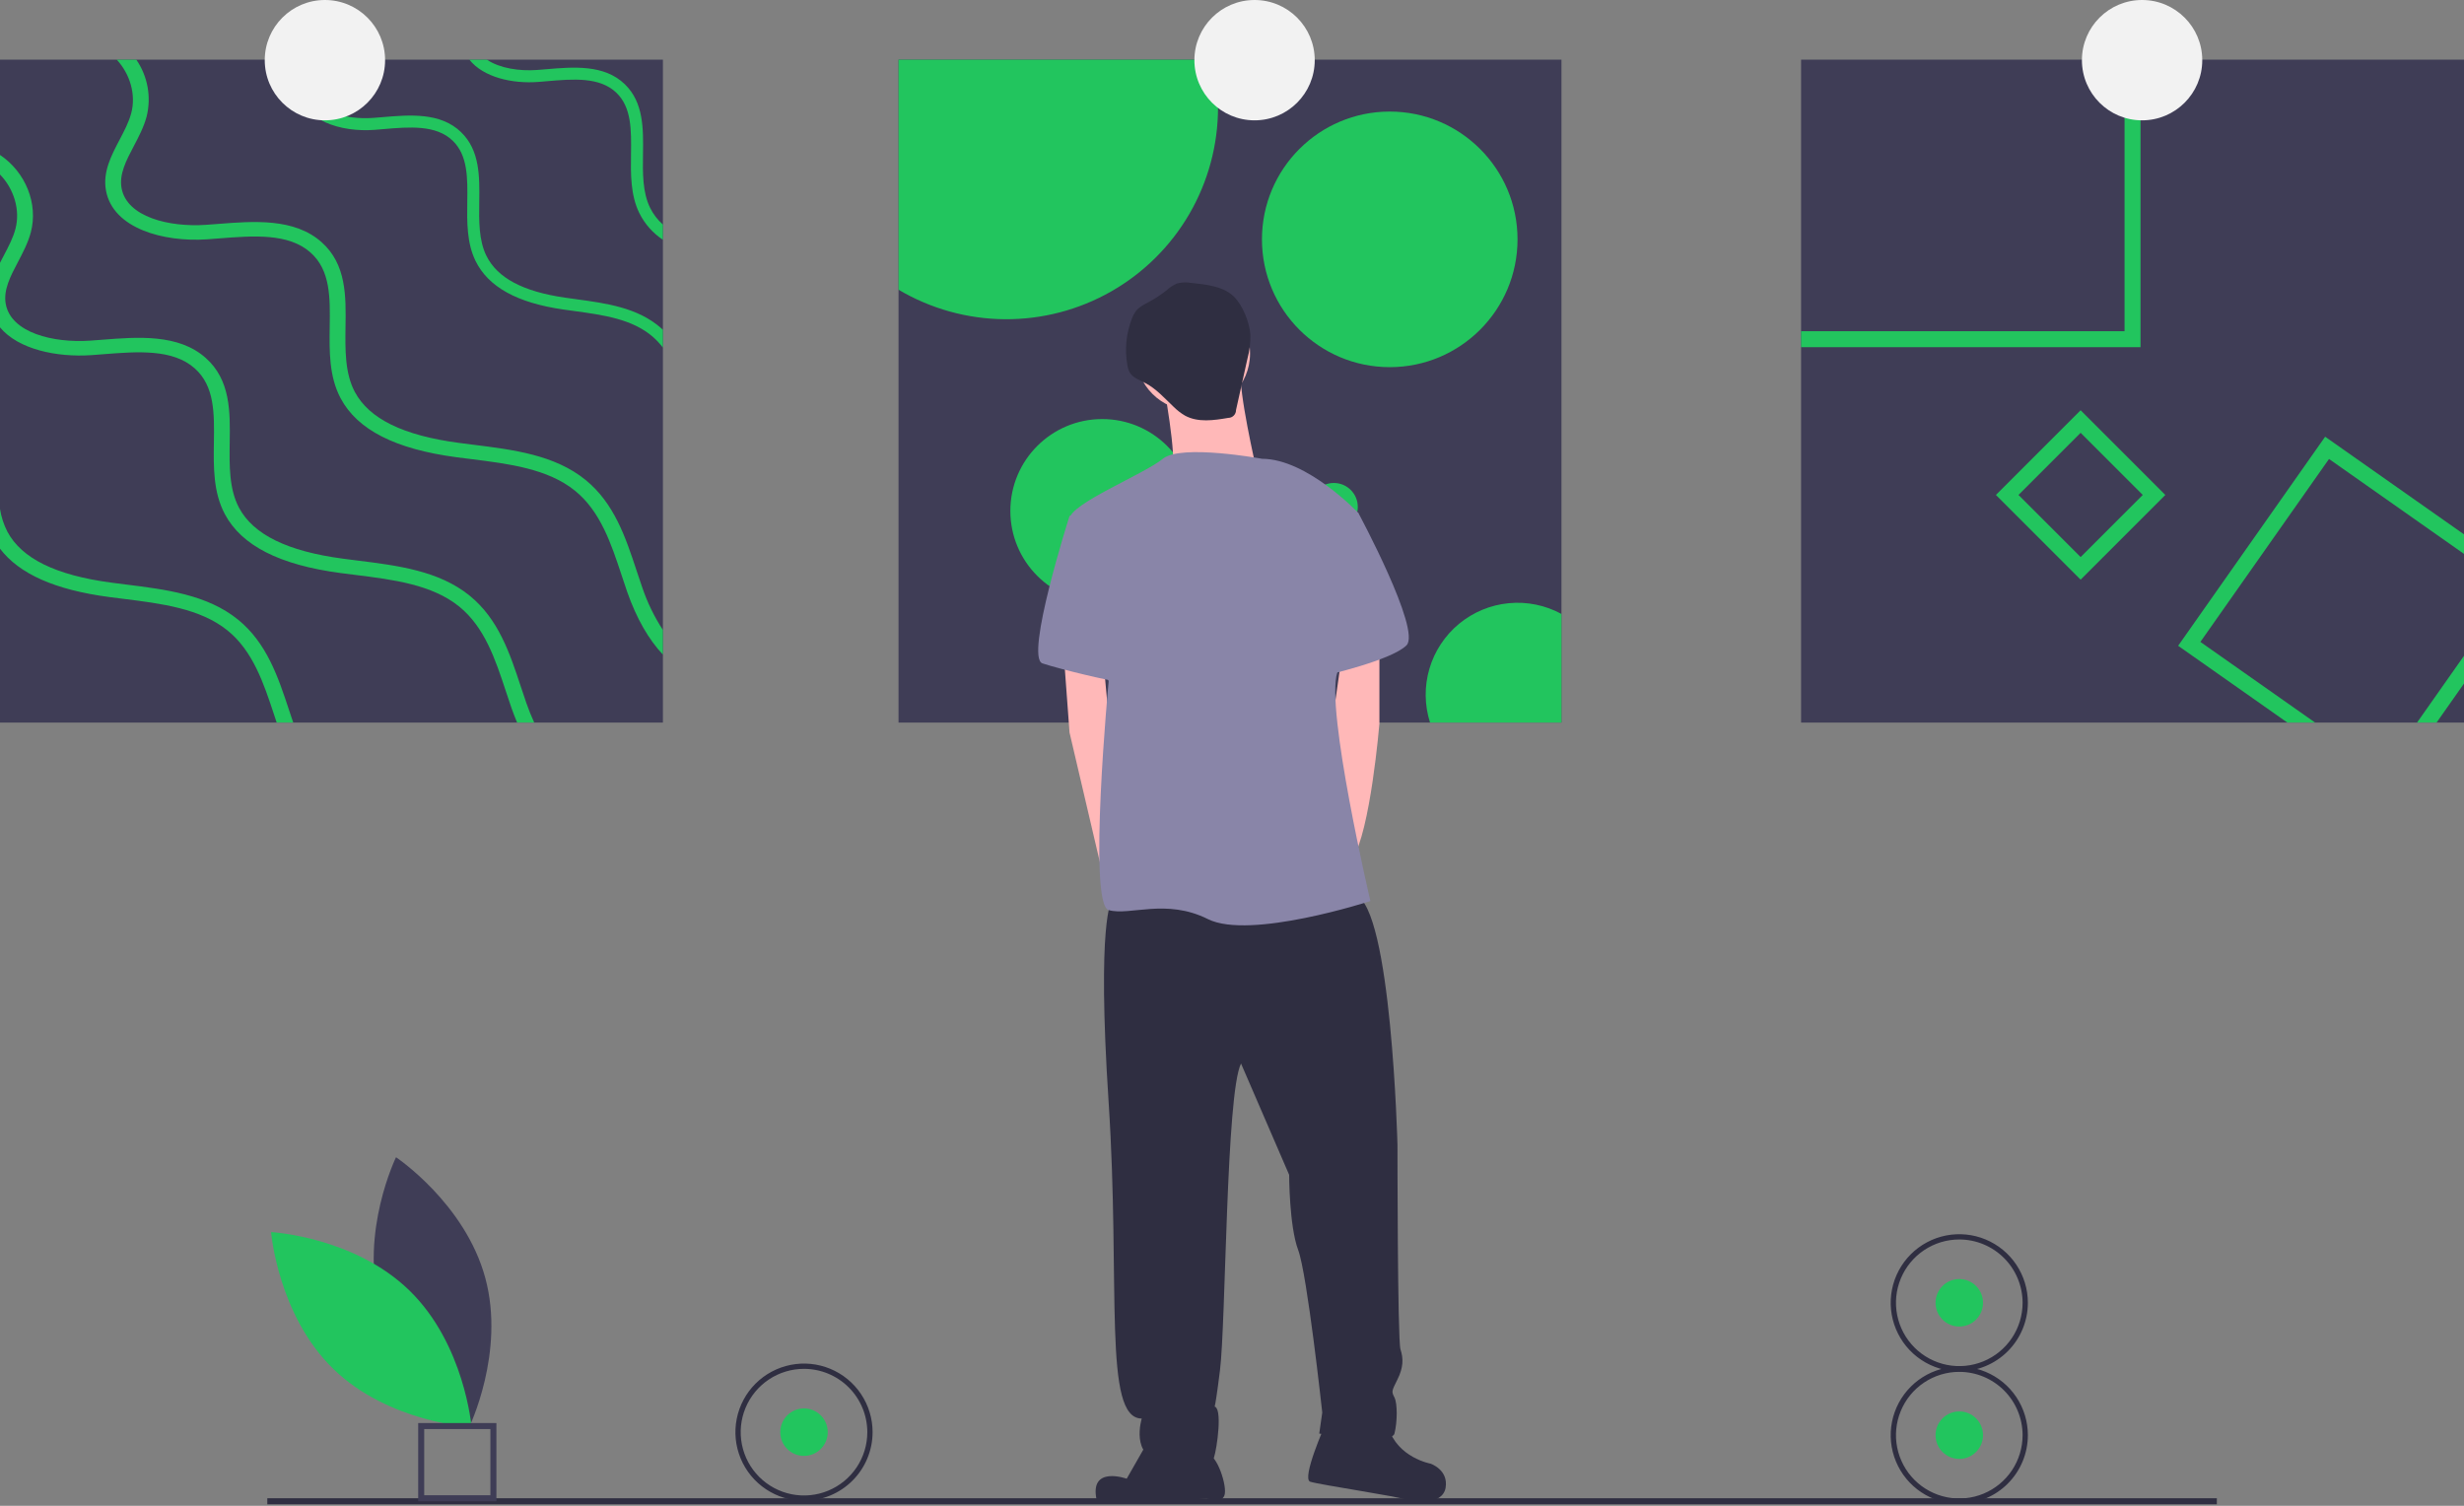 <svg width="900" height="550" viewBox="0 0 900 550" fill="none" xmlns="http://www.w3.org/2000/svg">
<rect x="0" y="0" width="900" height="550" fill="#808080" stroke="none"/>
<g clip-path="url(#clip0_343_135)">
<path d="M138.726 477.228C146.096 504.471 171.338 521.343 171.338 521.343C171.338 521.343 184.632 494.046 177.263 466.803C169.893 439.561 144.651 422.689 144.651 422.689C144.651 422.689 131.357 449.986 138.726 477.228Z" fill="#3F3D56"/>
<path d="M149.555 471.374C169.778 491.059 172.248 521.32 172.248 521.32C172.248 521.32 141.931 519.665 121.709 499.98C101.486 480.294 99.016 450.033 99.016 450.033C99.016 450.033 129.333 451.688 149.555 471.374Z" fill="#22C55E"/>
<path d="M809.723 547.253H97.635V549.45H809.723V547.253Z" fill="#2F2E41"/>
<path d="M181.319 548.352H152.747V519.78H181.319V548.352ZM154.945 546.154H179.121V521.978H154.945V546.154Z" fill="#3F3D56"/>
<path d="M242.139 21.788H0V263.927H242.139V21.788Z" fill="#3F3D56"/>
<path d="M242.139 82.031V87.588C238.449 85.143 235.47 81.767 233.504 77.8C230.28 71.207 230.383 63.608 230.485 56.256C230.601 47.519 230.718 39.277 225.175 33.909C219.078 28.016 209.319 28.847 199.882 29.65C198.773 29.737 197.665 29.839 196.571 29.927C187.104 30.642 176.558 28.249 171.438 21.788H177.827C182.509 24.938 189.671 26.047 196.25 25.551C197.315 25.478 198.409 25.376 199.503 25.288C209.436 24.442 220.697 23.48 228.209 30.758C235.123 37.439 234.992 47.037 234.861 56.314C234.759 63.155 234.671 70.215 237.443 75.875C238.592 78.213 240.188 80.304 242.139 82.031Z" fill="#22C55E"/>
<path d="M242.139 120.466V126.972C241.077 125.584 239.885 124.299 238.58 123.136C231.054 116.499 220.245 115.04 209.801 113.611C208.444 113.436 207.117 113.246 205.789 113.056C188.854 110.62 178.352 104.8 173.699 95.304C170.475 88.711 170.577 81.112 170.679 73.76C170.796 65.022 170.913 56.781 165.37 51.413C159.272 45.52 149.514 46.351 140.076 47.154C138.968 47.241 137.859 47.343 136.765 47.431C124.6 48.35 110.64 44.134 108.729 32.742C108.073 28.833 109.05 25.244 110.494 21.787H115.279C113.674 25.259 112.478 28.614 113.047 32.013C114.491 40.706 126.19 43.828 136.444 43.055C137.509 42.982 138.603 42.88 139.697 42.792C149.631 41.946 160.891 40.983 168.404 48.262C175.318 54.943 175.186 64.541 175.055 73.818C174.953 80.659 174.866 87.719 177.637 93.379C181.605 101.489 191.013 106.507 206.417 108.724C207.729 108.914 209.057 109.103 210.384 109.278C221.47 110.781 232.95 112.342 241.483 119.854C241.702 120.044 241.921 120.248 242.139 120.466Z" fill="#22C55E"/>
<path d="M242.139 230.129V239.115C236.873 233.514 232.468 225.826 229.099 216.214C228.384 214.172 227.698 212.086 227.013 210C223.235 198.578 219.326 186.778 210.019 179.236C200.071 171.185 185.82 169.405 172.036 167.684C170.271 167.465 168.506 167.246 166.755 167.013C144.408 164.052 130.566 157.006 124.424 145.483C120.165 137.475 120.296 128.256 120.428 119.343C120.588 108.753 120.749 98.747 113.426 92.241C105.389 85.094 92.509 86.1 80.066 87.078C78.593 87.194 77.134 87.311 75.705 87.413C59.645 88.522 41.222 83.416 38.713 69.603C37.473 62.834 40.638 56.839 43.687 51.034C45.438 47.708 47.1 44.543 47.946 41.29C49.726 34.595 47.523 27.053 42.637 21.788H49.784C51.847 24.783 53.25 28.182 53.901 31.76C54.553 35.339 54.437 39.014 53.562 42.544C52.556 46.351 50.689 49.911 48.88 53.353C46.094 58.633 43.483 63.622 44.402 68.728C46.327 79.259 61.745 83.052 75.267 82.118C76.682 82.016 78.126 81.899 79.57 81.797C92.669 80.761 107.518 79.609 117.437 88.434C126.554 96.53 126.379 108.17 126.204 119.416C126.087 127.716 125.956 136.279 129.603 143.149C134.839 152.966 147.267 159.063 167.587 161.761C169.308 161.995 171.058 162.214 172.809 162.433C187.454 164.256 202.58 166.137 213.826 175.254C224.373 183.802 228.53 196.332 232.527 208.454C233.212 210.525 233.898 212.567 234.598 214.595C236.453 220.068 238.986 225.287 242.139 230.129Z" fill="#22C55E"/>
<path d="M0 119.562C6.652 127.614 20.757 130.59 33.404 129.715C34.833 129.612 36.292 129.496 37.765 129.379C50.208 128.402 63.087 127.395 71.125 134.543C78.447 141.048 78.287 151.055 78.126 161.645C77.995 170.557 77.864 179.776 82.123 187.784C88.264 199.308 102.107 206.353 124.454 209.314C126.204 209.548 127.969 209.766 129.734 209.985C143.519 211.706 157.77 213.486 167.718 221.538C177.024 229.079 180.934 240.88 184.712 252.301C185.397 254.387 186.083 256.473 186.797 258.515C187.454 260.397 188.154 262.191 188.883 263.927H195.126C194.032 261.549 193.099 259.172 192.297 256.896C191.596 254.869 190.911 252.826 190.225 250.755C186.229 238.634 182.071 226.104 171.525 217.556C160.279 208.439 145.152 206.557 130.507 204.734C128.757 204.515 127.006 204.296 125.285 204.063C104.966 201.365 92.538 195.267 87.302 185.45C83.655 178.58 83.786 170.018 83.903 161.718C84.078 150.472 84.253 138.831 75.136 130.736C65.217 121.911 50.368 123.063 37.269 124.099C35.825 124.201 34.381 124.318 32.966 124.42C19.444 125.353 4.026 121.561 2.101 111.029C1.182 105.924 3.793 100.935 6.579 95.655C8.387 92.212 10.255 88.653 11.261 84.846C14.003 74.431 9.379 62.893 3.28224e-05 56.591V63.739C5.12 69.019 7.454 76.736 5.645 83.591C4.799 86.844 3.136 90.01 1.386 93.335C0.919 94.225 0.452 95.1 3.28224e-05 96.005L0 119.562Z" fill="#22C55E"/>
<path d="M107.11 263.927H101.057C100.736 262.979 100.429 262.016 100.109 261.053C96.331 249.632 92.421 237.831 83.115 230.29C73.167 222.238 58.916 220.458 45.131 218.737C43.366 218.518 41.601 218.3 39.851 218.066C20.13 215.455 7.016 209.65 0 200.402V185.888C0.451 188.785 1.362 191.592 2.699 194.202C7.935 204.019 20.363 210.116 40.682 212.815C42.404 213.048 44.154 213.267 45.904 213.486C60.549 215.309 75.676 217.191 86.922 226.308C97.468 234.856 101.626 247.385 105.622 259.507C106.118 260.995 106.6 262.468 107.11 263.927Z" fill="#22C55E"/>
<path d="M570.34 21.788H328.201V263.927H570.34V21.788Z" fill="#3F3D56"/>
<path d="M444.895 39.291C444.894 52.934 441.283 66.332 434.43 78.128C427.576 89.923 417.724 99.695 405.872 106.452C394.021 113.209 380.593 116.709 366.952 116.599C353.31 116.488 339.941 112.77 328.201 105.821V21.787H442.896C444.231 27.526 444.902 33.4 444.895 39.291Z" fill="#22C55E"/>
<path d="M507.617 134.105C533.397 134.105 554.295 113.207 554.295 87.428C554.295 61.648 533.397 40.75 507.617 40.75C481.838 40.75 460.94 61.648 460.94 87.428C460.94 113.207 481.838 134.105 507.617 134.105Z" fill="#22C55E"/>
<path d="M402.593 220.167C421.122 220.167 436.143 205.146 436.143 186.617C436.143 168.088 421.122 153.068 402.593 153.068C384.064 153.068 369.044 168.088 369.044 186.617C369.044 205.146 384.064 220.167 402.593 220.167Z" fill="#22C55E"/>
<path d="M570.341 224.251V263.927H522.336C520.297 257.545 520.216 250.699 522.103 244.27C523.99 237.841 527.758 232.125 532.922 227.857C538.086 223.588 544.41 220.964 551.079 220.321C557.748 219.679 564.456 221.047 570.341 224.251Z" fill="#22C55E"/>
<path d="M487.196 193.911C492.03 193.911 495.948 189.992 495.948 185.159C495.948 180.325 492.03 176.407 487.196 176.407C482.363 176.407 478.444 180.325 478.444 185.159C478.444 189.992 482.363 193.911 487.196 193.911Z" fill="#22C55E"/>
<path d="M900 21.788H657.861V263.927H900V21.788Z" fill="#3F3D56"/>
<path d="M776.013 21.787V120.977H657.861V126.812H781.848V21.787H776.013Z" fill="#22C55E"/>
<path d="M889.979 263.927L900 249.676V239.538L882.846 263.927H889.979ZM849.282 159.515L795.588 235.877L835.483 263.927H845.621L803.713 234.462L850.697 167.64L900 202.313V195.18L849.282 159.515Z" fill="#22C55E"/>
<path d="M759.968 149.844L729.029 180.783L759.968 211.721L790.906 180.783L759.968 149.844ZM737.271 180.783L759.968 158.086L782.665 180.783L759.968 203.479L737.271 180.783Z" fill="#22C55E"/>
<path d="M118.681 43.956C130.82 43.956 140.659 34.116 140.659 21.978C140.659 9.84 130.82 0 118.681 0C106.543 0 96.703 9.84 96.703 21.978C96.703 34.116 106.543 43.956 118.681 43.956Z" fill="#F2F2F2"/>
<path d="M458.242 43.956C470.38 43.956 480.22 34.116 480.22 21.978C480.22 9.84 470.38 0 458.242 0C446.104 0 436.264 9.84 436.264 21.978C436.264 34.116 446.104 43.956 458.242 43.956Z" fill="#F2F2F2"/>
<path d="M782.417 43.956C794.556 43.956 804.396 34.116 804.396 21.978C804.396 9.84 794.556 0 782.417 0C770.279 0 760.439 9.84 760.439 21.978C760.439 34.116 770.279 43.956 782.417 43.956Z" fill="#F2F2F2"/>
<path d="M435.714 150C447.246 150 456.593 140.652 456.593 129.121C456.593 117.59 447.246 108.242 435.714 108.242C424.183 108.242 414.835 117.59 414.835 129.121C414.835 140.652 424.183 150 435.714 150Z" fill="#FFB8B8"/>
<path d="M424.725 139.011C424.725 139.011 430.22 167.582 428.022 173.077C425.824 178.571 458.791 170.879 458.791 170.879C458.791 170.879 452.198 142.308 453.297 135.714C454.395 129.121 424.725 139.011 424.725 139.011Z" fill="#FFB8B8"/>
<path d="M388.462 237.912L390.659 267.582L401.567 314.179L404.945 326.923L410.44 307.143L404.945 262.088L403.079 241.803L388.462 237.912Z" fill="#FFB8B8"/>
<path d="M503.846 233.516V264.286C503.846 264.286 500.549 303.846 493.956 313.736C487.363 323.626 485.165 274.176 485.165 274.176L490.331 237.912L503.846 233.516Z" fill="#FFB8B8"/>
<path d="M406.044 329.121C406.044 329.121 400.55 335.714 404.945 402.747C409.341 469.78 402.747 518.132 417.033 518.132C417.033 518.132 412.637 532.418 424.725 533.517C436.813 534.615 442.308 535.714 443.407 532.418C444.506 529.121 446.703 513.736 443.407 513.736C443.407 513.736 443.407 518.132 445.604 500.55C447.802 482.967 447.802 399.451 453.297 388.462L470.879 429.121C470.879 429.121 470.879 447.802 474.176 456.593C477.473 465.385 482.967 515.934 482.967 515.934L481.868 523.626C481.868 523.626 508.242 528.022 509.341 523.626C510.44 519.231 510.44 512.637 509.341 510.44C508.242 508.242 508.242 508.242 510.44 503.846C512.637 499.451 512.637 496.154 511.539 492.857C510.44 489.56 510.44 418.132 510.44 418.132C510.44 418.132 508.242 331.319 495.055 326.923C481.868 322.527 406.044 329.121 406.044 329.121Z" fill="#2F2E41"/>
<path d="M420.33 524.725L411.539 540.11C411.539 540.11 397.802 535.165 400.55 547.802C424.176 549.451 440.659 547.253 440.659 547.253C440.659 547.253 446.154 549.451 447.253 546.154C448.352 542.857 444.506 531.319 441.209 531.319C437.912 531.319 420.33 524.725 420.33 524.725Z" fill="#2F2E41"/>
<path d="M484.066 520.33C484.066 520.33 475.275 540.11 478.571 541.209C481.868 542.308 511.538 546.703 513.736 547.802C515.934 548.901 526.923 550 528.022 543.407C529.121 536.813 522.528 534.615 522.528 534.615C522.528 534.615 510.44 532.418 507.143 521.429C503.846 510.44 484.066 520.33 484.066 520.33Z" fill="#2F2E41"/>
<path d="M460.989 167.582C460.989 167.582 431.319 162.088 424.725 167.582C418.132 173.077 390.659 184.066 390.659 189.56C390.659 195.055 404.945 248.901 404.945 248.901C404.945 248.901 397.253 330.22 404.945 332.418C412.637 334.615 425.824 328.022 441.209 335.714C456.593 343.407 500.549 329.121 500.549 329.121C500.549 329.121 484.066 258.791 488.462 245.604C492.857 232.418 496.154 187.363 496.154 187.363C496.154 187.363 477.473 167.582 460.989 167.582Z" fill="#8985A8"/>
<path d="M398.352 186.264L390.659 188.461C390.659 188.461 374.176 240.11 380.769 242.308C387.363 244.505 406.044 248.901 408.242 248.901C410.44 248.901 398.352 186.264 398.352 186.264Z" fill="#8985A8"/>
<path d="M478.571 180.769L496.154 187.363C496.154 187.363 519.231 230.22 513.736 235.714C508.242 241.209 484.066 246.703 484.066 246.703L478.571 180.769Z" fill="#8985A8"/>
<path d="M435.08 103.332C433.344 103.018 431.559 103.096 429.857 103.563C428.495 104.166 427.241 104.988 426.145 105.998C424.157 107.582 422.033 108.989 419.799 110.202C418.018 111.169 416.104 112.064 414.861 113.664C414.273 114.472 413.804 115.361 413.467 116.302C411.326 121.771 410.75 127.729 411.805 133.507C411.924 134.328 412.171 135.125 412.537 135.869C413.679 137.973 416.202 138.803 418.327 139.906C422.361 142 425.42 145.527 428.729 148.643C429.958 149.87 431.339 150.935 432.839 151.811C437.56 154.384 443.33 153.545 448.629 152.635C449.005 152.634 449.376 152.559 449.723 152.414C450.069 152.269 450.383 152.057 450.647 151.79C450.911 151.523 451.12 151.206 451.261 150.858C451.402 150.51 451.473 150.137 451.469 149.762L455.652 130.948C456.41 128.161 456.771 125.28 456.724 122.392C456.432 117.825 453.96 111.498 450.608 108.254C446.703 104.474 440.185 103.873 435.08 103.332Z" fill="#2F2E41"/>
<path d="M293.67 531.781C298.46 531.781 302.342 527.898 302.342 523.109C302.342 518.32 298.46 514.437 293.67 514.437C288.881 514.437 284.999 518.32 284.999 523.109C284.999 527.898 288.881 531.781 293.67 531.781Z" fill="#22C55E"/>
<path d="M293.67 548.161C288.715 548.161 283.872 546.692 279.752 543.939C275.632 541.186 272.421 537.274 270.525 532.696C268.629 528.118 268.133 523.081 269.1 518.222C270.066 513.362 272.452 508.898 275.956 505.395C279.459 501.891 283.923 499.505 288.783 498.538C293.642 497.572 298.679 498.068 303.257 499.964C307.835 501.86 311.747 505.071 314.5 509.191C317.253 513.311 318.722 518.154 318.722 523.109C318.715 529.751 316.073 536.119 311.376 540.815C306.68 545.512 300.312 548.154 293.67 548.161ZM293.67 499.984C289.096 499.984 284.626 501.34 280.823 503.881C277.02 506.422 274.056 510.034 272.306 514.259C270.555 518.485 270.097 523.135 270.99 527.62C271.882 532.106 274.084 536.227 277.318 539.461C280.552 542.695 284.673 544.897 289.159 545.79C293.645 546.682 298.294 546.224 302.52 544.474C306.745 542.723 310.357 539.759 312.898 535.957C315.439 532.154 316.795 527.683 316.795 523.109C316.788 516.978 314.349 511.1 310.014 506.765C305.679 502.43 299.801 499.991 293.67 499.984Z" fill="#2F2E41"/>
<path d="M715.648 532.88C720.438 532.88 724.32 528.997 724.32 524.208C724.32 519.419 720.438 515.536 715.648 515.536C710.859 515.536 706.977 519.419 706.977 524.208C706.977 528.997 710.859 532.88 715.648 532.88Z" fill="#22C55E"/>
<path d="M715.648 549.26C710.693 549.26 705.85 547.791 701.73 545.038C697.61 542.285 694.399 538.373 692.503 533.795C690.607 529.217 690.111 524.18 691.078 519.32C692.044 514.461 694.43 509.997 697.934 506.493C701.437 502.99 705.901 500.604 710.761 499.637C715.62 498.671 720.658 499.167 725.235 501.063C729.813 502.959 733.725 506.17 736.478 510.29C739.231 514.41 740.7 519.253 740.7 524.208C740.693 530.85 738.051 537.218 733.354 541.914C728.658 546.611 722.29 549.252 715.648 549.26ZM715.648 501.083C711.075 501.083 706.604 502.439 702.801 504.98C698.998 507.521 696.034 511.133 694.284 515.358C692.533 519.584 692.075 524.234 692.968 528.719C693.86 533.205 696.062 537.326 699.296 540.56C702.53 543.794 706.651 545.996 711.137 546.889C715.623 547.781 720.272 547.323 724.498 545.573C728.723 543.822 732.335 540.858 734.876 537.055C737.417 533.253 738.773 528.782 738.773 524.208C738.766 518.077 736.327 512.199 731.992 507.864C727.657 503.529 721.779 501.09 715.648 501.083Z" fill="#2F2E41"/>
<path d="M715.648 484.528C720.438 484.528 724.32 480.646 724.32 475.856C724.32 471.067 720.438 467.184 715.648 467.184C710.859 467.184 706.977 471.067 706.977 475.856C706.977 480.646 710.859 484.528 715.648 484.528Z" fill="#22C55E"/>
<path d="M715.648 500.908C710.693 500.908 705.85 499.439 701.73 496.686C697.61 493.933 694.399 490.021 692.503 485.443C690.607 480.866 690.111 475.828 691.078 470.969C692.044 466.109 694.43 461.645 697.934 458.142C701.437 454.638 705.901 452.252 710.761 451.286C715.62 450.319 720.658 450.815 725.235 452.711C729.813 454.607 733.725 457.818 736.478 461.938C739.231 466.058 740.7 470.901 740.7 475.856C740.693 482.498 738.051 488.866 733.354 493.562C728.658 498.259 722.29 500.901 715.648 500.908ZM715.648 452.731C711.075 452.731 706.604 454.088 702.801 456.629C698.998 459.17 696.034 462.781 694.284 467.007C692.533 471.232 692.075 475.882 692.968 480.368C693.86 484.853 696.062 488.974 699.296 492.208C702.53 495.442 706.651 497.645 711.137 498.537C715.623 499.429 720.272 498.971 724.498 497.221C728.723 495.471 732.335 492.507 734.876 488.704C737.417 484.901 738.773 480.43 738.773 475.856C738.766 469.725 736.327 463.847 731.992 459.512C727.657 455.177 721.779 452.738 715.648 452.731Z" fill="#2F2E41"/>
</g>
<defs>
<clipPath id="clip0_343_135">
<rect width="900" height="549.451" fill="white"/>
</clipPath>
</defs>
</svg>
